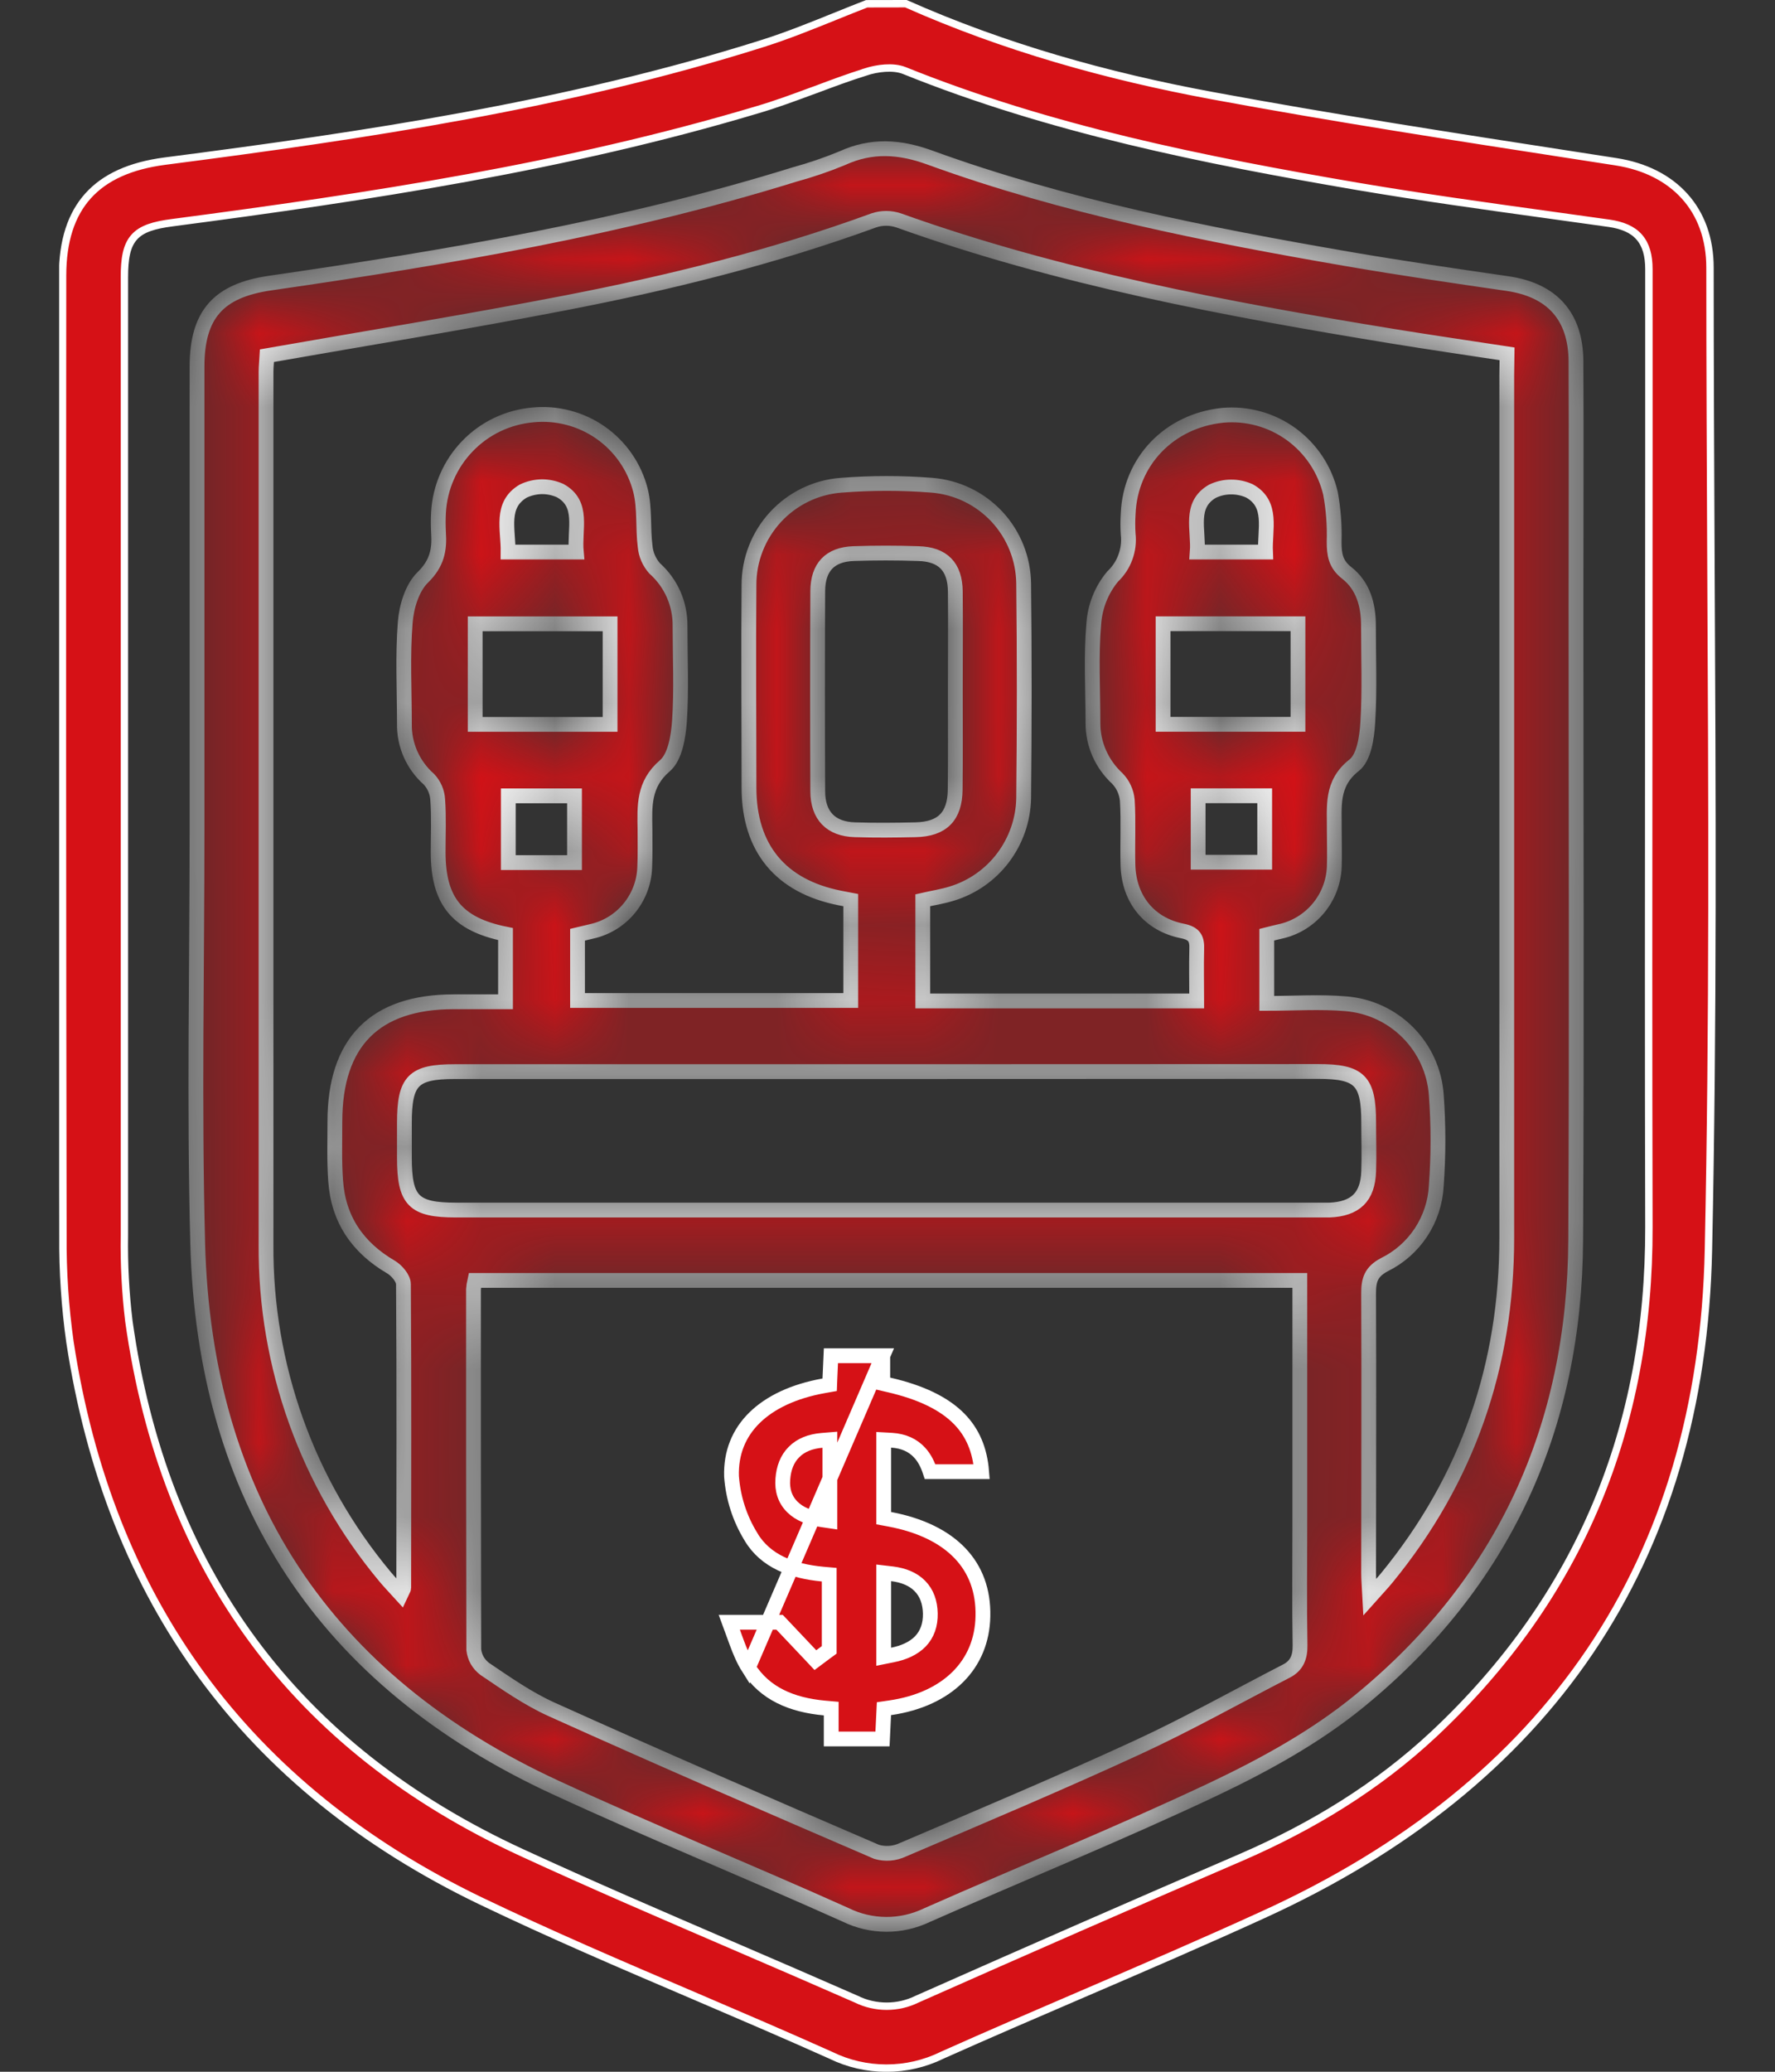 <svg width="24" height="28" viewBox="0 0 24 28" fill="none" xmlns="http://www.w3.org/2000/svg">
<rect x="0" y="0" width="24" height="28" fill="#333333" stroke="none"/>
<g id="Services" clip-path="url(#clip0_858_39)">
<path id="Vector" d="M16.387 1.292L16.387 1.292C18.024 1.595 19.669 1.849 21.314 2.103C21.493 2.131 21.672 2.159 21.85 2.186L21.85 2.186C22.242 2.247 22.559 2.409 22.778 2.652C22.997 2.894 23.121 3.222 23.121 3.618C23.121 4.968 23.128 6.317 23.134 7.667C23.15 10.742 23.165 13.816 23.1 16.891C23.056 19.01 22.512 20.817 21.5 22.314C20.488 23.811 19.007 24.999 17.082 25.876L17.082 25.876C16.275 26.245 15.461 26.595 14.648 26.945C14.01 27.219 13.373 27.493 12.737 27.777L12.737 27.777L12.736 27.778C12.502 27.892 12.245 27.951 11.985 27.951C11.725 27.951 11.468 27.892 11.235 27.778L11.233 27.777C10.615 27.5 9.993 27.234 9.372 26.968C8.406 26.556 7.441 26.143 6.493 25.688C3.324 24.16 1.478 21.625 0.946 18.138C0.879 17.662 0.847 17.182 0.851 16.701L0.851 16.701C0.843 12.376 0.842 8.052 0.846 3.727V3.727C0.846 3.254 0.964 2.899 1.191 2.647C1.419 2.394 1.762 2.239 2.228 2.178C4.952 1.826 7.671 1.42 10.305 0.59L10.29 0.542L10.305 0.59C10.641 0.484 10.97 0.351 11.297 0.219C11.438 0.162 11.579 0.105 11.719 0.051L12.249 0.05C13.577 0.64 14.969 1.029 16.387 1.292ZM1.742 17.851L1.742 17.852C2.212 21.21 3.98 23.623 7.057 25.039C7.994 25.471 8.944 25.879 9.893 26.288C10.456 26.53 11.019 26.773 11.579 27.019C11.706 27.082 11.847 27.114 11.989 27.114C12.131 27.114 12.271 27.082 12.399 27.019C13.86 26.371 15.325 25.73 16.794 25.097L16.794 25.097C17.746 24.683 18.627 24.148 19.392 23.432L19.392 23.432C21.366 21.579 22.302 19.284 22.295 16.584C22.289 14.249 22.291 11.914 22.293 9.578C22.294 8.41 22.295 7.243 22.295 6.075V6.07V6.065V6.061V6.056V6.051V6.046V6.042V6.037V6.032V6.027V6.023V6.018V6.013V6.008V6.003V5.999V5.994V5.989V5.984V5.98V5.975V5.97V5.965V5.961V5.956V5.951V5.946V5.942V5.937V5.932V5.927V5.923V5.918V5.913V5.908V5.904V5.899V5.894V5.889V5.885V5.88V5.875V5.87V5.865V5.861V5.856V5.851V5.846V5.842V5.837V5.832V5.827V5.823V5.818V5.813V5.808V5.804V5.799V5.794V5.789V5.785V5.78V5.775V5.77V5.766V5.761V5.756V5.751V5.746V5.742V5.737V5.732V5.727V5.723V5.718V5.713V5.708V5.704V5.699V5.694V5.689V5.685V5.68V5.675V5.67V5.666V5.661V5.656V5.651V5.647V5.642V5.637V5.632V5.627V5.623V5.618V5.613V5.608V5.604V5.599V5.594V5.589V5.585V5.58V5.575V5.57V5.566V5.561V5.556V5.551V5.547V5.542V5.537V5.532V5.528V5.523V5.518V5.513V5.509V5.504V5.499V5.494V5.489V5.485V5.48V5.475V5.47V5.466V5.461V5.456V5.451V5.447V5.442V5.437V5.432V5.428V5.423V5.418V5.413V5.409V5.404V5.399V5.394V5.39V5.385V5.38V5.375V5.37V5.366V5.361V5.356V5.351V5.347V5.342V5.337V5.332V5.328V5.323V5.318V5.313V5.309V5.304V5.299V5.294V5.29V5.285V5.28V5.275V5.271V5.266V5.261V5.256V5.252V5.247V5.242V5.237V5.233V5.228V5.223V5.218V5.213V5.209V5.204V5.199V5.194V5.19V5.185V5.18V5.175V5.171V5.166V5.161V5.156V5.152V5.147V5.142V5.137V5.133V5.128V5.123V5.118V5.114V5.109V5.104V5.099V5.095V5.09V5.085V5.08V5.075V5.071V5.066V5.061V5.056V5.052V5.047V5.042V5.037V5.033V5.028V5.023V5.018V5.014V5.009V5.004V4.999V4.995V4.99V4.985V4.98V4.976V4.971V4.966V4.961V4.957V4.952V4.947V4.942V4.938V4.933V4.928V4.923V4.918V4.914V4.909V4.904V4.899V4.895V4.89V4.885V4.88V4.876V4.871V4.866V4.861V4.857V4.852V4.847V4.842V4.838V4.833V4.828V4.823V4.819V4.814V4.809V4.804V4.8V4.795V4.79V4.785V4.781V4.776V4.771V4.766V4.762V4.757V4.752V4.747V4.742V4.738V4.733V4.728V4.723V4.719V4.714V4.709V4.704V4.7V4.695V4.69V4.685V4.681V4.676V4.671V4.666V4.662V4.657V4.652V4.647V4.643V4.638V4.633V4.628V4.624V4.619V4.614V4.609V4.605V4.6V4.595V4.59V4.585V4.581V4.576V4.571V4.566V4.562V4.557V4.552V4.547V4.543V4.538V4.533V4.528V4.524V4.519V4.514V4.509V4.505V4.5V4.495V4.49V4.486V4.481V4.476V4.471V4.467V4.462V4.457V4.452V4.448V4.443V4.438V4.433V4.429V4.424V4.419V4.414V4.409V4.405V4.4V4.395V4.39V4.386V4.381V4.376V4.371V4.367V4.362V4.357V4.352V4.348V4.343V4.338V4.333V4.329V4.324V4.319V4.314V4.31V4.305V4.3V4.295V4.291V4.286V4.281V4.276V4.272V4.267V4.262V4.257V4.253V4.248V4.243V4.238V4.233V4.229V4.224V4.219V4.214V4.21V4.205V4.2V4.195V4.191V4.186V4.181V4.176V4.172V4.167V4.162V4.157V4.153V4.148V4.143V4.138V4.134V4.129V4.124V4.119V4.115V4.11V4.105V4.1V4.096V4.091V4.086V4.081V4.077V4.072V4.067V4.062V4.058V4.053V4.048V4.043V4.038V4.034V4.029V4.024V4.019V4.015V4.01V4.005V4V3.996V3.991V3.986V3.981V3.977V3.972V3.967V3.962V3.958V3.953V3.948V3.943V3.939V3.934V3.929V3.924V3.92V3.915V3.91V3.905V3.901V3.896V3.891V3.886V3.882V3.877V3.872V3.867V3.862V3.858V3.853V3.848V3.843V3.839V3.834V3.829V3.824V3.82V3.815V3.81V3.805V3.801V3.796V3.791V3.786V3.782V3.777V3.772V3.767V3.763V3.758V3.753V3.748V3.744V3.739V3.734V3.729V3.725V3.72V3.715V3.71V3.706V3.701V3.696V3.691V3.687V3.682V3.677V3.672V3.667V3.663V3.658V3.653V3.648V3.644V3.639C22.295 3.453 22.256 3.309 22.164 3.204C22.073 3.1 21.936 3.044 21.76 3.018L21.76 3.018C21.482 2.979 21.205 2.94 20.928 2.902C20.068 2.783 19.212 2.664 18.361 2.52C16.273 2.163 14.202 1.749 12.229 0.954L12.229 0.954C12.149 0.922 12.056 0.915 11.965 0.921C11.874 0.927 11.782 0.947 11.703 0.972L11.703 0.973C11.476 1.044 11.253 1.127 11.032 1.21C11.011 1.217 10.989 1.225 10.968 1.233C10.725 1.323 10.484 1.412 10.238 1.484L10.238 1.484C7.652 2.257 4.997 2.659 2.327 3.01L2.327 3.01C2.084 3.042 1.916 3.09 1.813 3.207C1.71 3.324 1.682 3.498 1.682 3.75V10.677V10.689V10.7V10.712V10.724V10.736V10.748V10.759V10.771V10.783V10.795V10.806V10.818V10.83V10.842V10.853V10.865V10.877V10.889V10.9V10.912V10.924V10.936V10.947V10.959V10.971V10.983V10.995V11.006V11.018V11.03V11.042V11.053V11.065V11.077V11.089V11.1V11.112V11.124V11.136V11.148V11.159V11.171V11.183V11.194V11.206V11.218V11.23V11.242V11.253V11.265V11.277V11.289V11.3V11.312V11.324V11.336V11.347V11.359V11.371V11.383V11.394V11.406V11.418V11.43V11.441V11.453V11.465V11.477V11.489V11.5V11.512V11.524V11.536V11.547V11.559V11.571V11.583V11.594V11.606V11.618V11.63V11.641V11.653V11.665V11.677V11.688V11.7V11.712V11.724V11.736V11.747V11.759V11.771V11.783V11.794V11.806V11.818V11.83V11.841V11.853V11.865V11.877V11.888V11.9V11.912V11.924V11.935V11.947V11.959V11.971V11.982V11.994V12.006V12.018V12.03V12.041V12.053V12.065V12.077V12.088V12.1V12.112V12.124V12.135V12.147V12.159V12.171V12.182V12.194V12.206V12.218V12.229V12.241V12.253V12.265V12.277V12.288V12.3V12.312V12.323V12.335V12.347V12.359V12.371V12.382V12.394V12.406V12.418V12.429V12.441V12.453V12.465V12.476V12.488V12.5V12.512V12.524V12.535V12.547V12.559V12.57V12.582V12.594V12.606V12.618V12.629V12.641V12.653V12.665V12.676V12.688V12.7V12.712V12.723V12.735V12.747V12.759V12.77V12.782V12.794V12.806V12.818V12.829V12.841V12.853V12.864V12.876V12.888V12.9V12.912V12.923V12.935V12.947V12.959V12.97V12.982V12.994V13.006V13.017V13.029V13.041V13.053V13.064V13.076V13.088V13.1V13.111V13.123V13.135V13.147V13.159V13.17V13.182V13.194V13.206V13.217V13.229V13.241V13.253V13.264V13.276V13.288V13.3V13.311V13.323V13.335V13.347V13.358V13.37V13.382V13.394V13.405V13.417V13.429V13.441V13.453V13.464V13.476V13.488V13.5V13.511V13.523V13.535V13.547V13.558V13.57V13.582V13.594V13.605V13.617V13.629V13.641V13.652V13.664V13.676V13.688V13.7V13.711V13.723V13.735V13.746V13.758V13.77V13.782V13.794V13.805V13.817V13.829V13.841V13.852V13.864V13.876V13.888V13.899V13.911V13.923V13.935V13.947V13.958V13.97V13.982V13.993V14.005V14.017V14.029V14.04V14.052V14.064V14.076V14.088V14.099V14.111V14.123V14.135V14.146V14.158V14.17V14.182V14.193V14.205V14.217V14.229V14.241V14.252V14.264V14.276V14.287V14.299V14.311V14.323V14.335V14.346V14.358V14.37V14.382V14.393V14.405V14.417V14.429V14.44V14.452V14.464V14.476V14.487V14.499V14.511V14.523V14.534V14.546V14.558V14.57V14.582V14.593V14.605V14.617V14.629V14.64V14.652V14.664V14.676V14.687V14.699V14.711V14.723V14.734V14.746V14.758V14.77V14.781V14.793V14.805V14.817V14.829V14.84V14.852V14.864V14.876V14.887V14.899V14.911V14.923V14.934V14.946V14.958V14.97V14.981V14.993V15.005V15.017V15.028V15.04V15.052V15.064V15.075V15.087V15.099V15.111V15.123V15.134V15.146V15.158V15.169V15.181V15.193V15.205V15.217V15.228V15.24V15.252V15.264V15.275V15.287V15.299V15.311V15.322V15.334V15.346V15.358V15.37V15.381V15.393V15.405V15.416V15.428V15.44V15.452V15.463V15.475V15.487V15.499V15.511V15.522V15.534V15.546V15.558V15.569V15.581V15.593V15.605V15.616V15.628V15.64V15.652V15.664V15.675V15.687V15.699V15.71V15.722V15.734V15.746V15.758V15.769V15.781V15.793V15.805V15.816V15.828V15.84V15.852V15.863V15.875V15.887V15.899V15.911V15.922V15.934V15.946V15.957V15.969V15.981V15.993V16.005V16.016V16.028V16.04V16.052V16.063V16.075V16.087V16.099V16.11V16.122V16.134V16.146V16.157V16.169V16.181V16.193V16.204V16.216V16.228V16.24V16.252V16.263V16.275V16.287V16.299V16.31V16.322V16.334V16.346V16.357V16.369V16.381V16.393V16.404V16.416V16.428V16.44V16.451V16.463V16.475V16.487V16.498V16.51V16.522V16.534V16.546V16.557V16.569V16.581V16.593V16.604V16.616V16.628V16.64V16.651V16.663V16.675V16.687V16.698C1.676 17.083 1.696 17.469 1.742 17.851Z" fill="#D61116" stroke="white" stroke-width="0.1"/>
<g id="Vector_2">
<mask id="path-2-inside-1_858_39" fill="white">
<path d="M2.664 11.194C2.664 9.115 2.664 7.035 2.664 4.956C2.664 4.247 2.956 3.927 3.651 3.826C6.045 3.479 8.427 3.078 10.744 2.358C10.963 2.298 11.178 2.225 11.388 2.138C11.785 1.957 12.16 1.98 12.571 2.129C14.405 2.796 16.314 3.17 18.23 3.501C18.947 3.624 19.667 3.729 20.386 3.833C20.985 3.921 21.306 4.272 21.309 4.885C21.314 5.989 21.309 7.092 21.309 8.196C21.309 11.049 21.32 13.906 21.305 16.76C21.292 19.287 20.334 21.396 18.375 22.994C17.791 23.471 17.107 23.848 16.422 24.174C15.143 24.779 13.83 25.31 12.532 25.884C12.36 25.966 12.172 26.009 11.982 26.008C11.792 26.007 11.604 25.963 11.433 25.879C10.131 25.294 8.807 24.757 7.514 24.159C4.387 22.716 2.764 20.247 2.673 16.803C2.624 14.935 2.664 13.064 2.664 11.194ZM20.377 4.782C19.834 4.699 19.33 4.626 18.828 4.544C16.567 4.174 14.317 3.755 12.151 2.979C12.041 2.942 11.923 2.942 11.814 2.979C10.453 3.476 9.05 3.822 7.631 4.096C6.303 4.353 4.966 4.569 3.61 4.807C3.607 4.867 3.597 4.947 3.597 5.026C3.597 8.958 3.597 12.889 3.597 16.821C3.586 18.461 4.156 20.051 5.206 21.309C5.271 21.387 5.342 21.46 5.42 21.546C5.445 21.492 5.459 21.473 5.459 21.461C5.459 20.093 5.465 18.724 5.455 17.356C5.455 17.276 5.363 17.169 5.286 17.124C4.836 16.861 4.573 16.48 4.538 15.954C4.519 15.691 4.528 15.425 4.528 15.161C4.528 14.085 5.068 13.54 6.133 13.539H6.835V12.624C6.178 12.491 5.925 12.178 5.924 11.518C5.924 11.281 5.935 11.043 5.918 10.807C5.912 10.704 5.87 10.607 5.8 10.532C5.694 10.439 5.609 10.323 5.551 10.193C5.494 10.063 5.465 9.922 5.468 9.78C5.468 9.325 5.443 8.866 5.479 8.413C5.495 8.2 5.573 7.942 5.718 7.802C5.909 7.615 5.945 7.431 5.929 7.198C5.924 7.107 5.924 7.016 5.929 6.925C5.948 6.589 6.087 6.271 6.321 6.029C6.554 5.787 6.867 5.638 7.201 5.608C7.526 5.575 7.852 5.66 8.119 5.846C8.387 6.033 8.579 6.31 8.66 6.627C8.721 6.87 8.691 7.134 8.723 7.385C8.733 7.496 8.779 7.6 8.852 7.682C8.962 7.78 9.05 7.901 9.109 8.036C9.168 8.171 9.197 8.317 9.195 8.464C9.195 8.893 9.216 9.323 9.187 9.75C9.172 9.958 9.128 10.232 8.989 10.35C8.698 10.6 8.716 10.893 8.721 11.208C8.721 11.381 8.725 11.555 8.717 11.728C8.709 11.93 8.634 12.124 8.505 12.279C8.376 12.435 8.199 12.543 8.002 12.587L7.809 12.633V13.522H11.503V12.165L11.357 12.137C10.555 11.979 10.128 11.464 10.127 10.646C10.127 9.734 10.119 8.818 10.127 7.91C10.125 7.568 10.254 7.239 10.485 6.988C10.717 6.737 11.034 6.583 11.374 6.558C11.783 6.526 12.193 6.526 12.601 6.558C12.936 6.585 13.249 6.736 13.479 6.982C13.709 7.229 13.838 7.553 13.841 7.89C13.852 8.857 13.851 9.824 13.841 10.791C13.835 11.081 13.737 11.361 13.563 11.592C13.389 11.823 13.146 11.993 12.87 12.077C12.742 12.117 12.608 12.137 12.477 12.167V13.528H16.181C16.181 13.287 16.175 13.061 16.181 12.836C16.187 12.69 16.156 12.616 15.986 12.582C15.537 12.493 15.263 12.148 15.251 11.691C15.243 11.398 15.26 11.105 15.242 10.813C15.231 10.703 15.184 10.6 15.107 10.521C15.003 10.425 14.92 10.309 14.863 10.18C14.806 10.051 14.777 9.911 14.778 9.769C14.778 9.323 14.751 8.873 14.789 8.43C14.805 8.196 14.894 7.973 15.043 7.793C15.12 7.72 15.18 7.631 15.216 7.531C15.253 7.431 15.266 7.324 15.254 7.219C15.248 7.128 15.248 7.036 15.254 6.945C15.282 6.237 15.809 5.687 16.531 5.613C16.86 5.583 17.189 5.673 17.457 5.867C17.725 6.061 17.914 6.345 17.99 6.668C18.029 6.883 18.046 7.101 18.039 7.32C18.039 7.491 18.057 7.625 18.211 7.744C18.43 7.916 18.503 8.174 18.503 8.452C18.503 8.89 18.521 9.329 18.494 9.764C18.482 9.965 18.443 10.237 18.311 10.341C17.99 10.592 18.045 10.907 18.041 11.226C18.041 11.39 18.047 11.555 18.041 11.718C18.032 11.925 17.955 12.123 17.821 12.281C17.687 12.439 17.505 12.548 17.303 12.59C17.244 12.603 17.184 12.619 17.128 12.633V13.561C17.493 13.561 17.849 13.536 18.198 13.566C18.515 13.591 18.812 13.729 19.036 13.954C19.261 14.18 19.397 14.478 19.42 14.796C19.45 15.205 19.45 15.616 19.42 16.025C19.409 16.25 19.337 16.467 19.214 16.655C19.09 16.843 18.919 16.994 18.717 17.093C18.538 17.188 18.505 17.3 18.505 17.479C18.511 18.737 18.505 19.997 18.505 21.255C18.505 21.343 18.513 21.431 18.521 21.584C18.625 21.467 18.691 21.399 18.751 21.325C19.845 19.99 20.373 18.453 20.373 16.731C20.373 12.845 20.373 8.959 20.373 5.073L20.377 4.782ZM17.575 17.305H6.42C6.411 17.345 6.405 17.386 6.402 17.426C6.402 19.05 6.402 20.672 6.406 22.296C6.412 22.347 6.427 22.396 6.452 22.44C6.478 22.485 6.512 22.523 6.552 22.554C6.844 22.751 7.14 22.959 7.46 23.103C8.919 23.761 10.385 24.396 11.853 25.028C11.971 25.062 12.097 25.052 12.207 25C13.268 24.547 14.332 24.099 15.38 23.616C16.063 23.301 16.72 22.931 17.389 22.587C17.535 22.514 17.581 22.397 17.578 22.232C17.568 21.684 17.575 21.135 17.575 20.59V17.305ZM11.985 14.483H6.15C5.586 14.483 5.468 14.604 5.468 15.179C5.468 15.333 5.468 15.488 5.468 15.643C5.468 16.228 5.591 16.354 6.167 16.354H17.812C17.867 16.354 17.921 16.354 17.976 16.354C18.327 16.339 18.494 16.179 18.506 15.831C18.514 15.612 18.506 15.392 18.506 15.173C18.506 14.603 18.386 14.481 17.82 14.481L11.985 14.483ZM12.917 9.333C12.917 8.887 12.921 8.44 12.917 7.994C12.913 7.659 12.749 7.49 12.415 7.482C12.123 7.472 11.831 7.472 11.539 7.482C11.222 7.494 11.059 7.665 11.057 7.987C11.053 8.89 11.053 9.792 11.057 10.693C11.057 11.022 11.234 11.205 11.559 11.214C11.831 11.223 12.105 11.22 12.377 11.214C12.742 11.207 12.911 11.033 12.915 10.673C12.92 10.226 12.917 9.78 12.917 9.333ZM8.249 8.431H6.425V9.79H8.249V8.431ZM15.726 9.789H17.55V8.43H15.726V9.789ZM6.873 11.658H7.768V10.756H6.873V11.658ZM16.2 10.755V11.653H17.1V10.755H16.2ZM7.792 7.461C7.763 7.151 7.901 6.809 7.573 6.63C7.494 6.595 7.409 6.577 7.323 6.578C7.237 6.58 7.152 6.6 7.075 6.637C6.759 6.823 6.874 7.155 6.87 7.461H7.792ZM17.111 7.461C17.098 7.152 17.217 6.813 16.893 6.634C16.814 6.599 16.729 6.581 16.643 6.582C16.557 6.582 16.472 6.602 16.394 6.639C16.072 6.825 16.211 7.162 16.188 7.461H17.111Z"/>
</mask>
<path d="M2.664 11.194C2.664 9.115 2.664 7.035 2.664 4.956C2.664 4.247 2.956 3.927 3.651 3.826C6.045 3.479 8.427 3.078 10.744 2.358C10.963 2.298 11.178 2.225 11.388 2.138C11.785 1.957 12.16 1.98 12.571 2.129C14.405 2.796 16.314 3.17 18.23 3.501C18.947 3.624 19.667 3.729 20.386 3.833C20.985 3.921 21.306 4.272 21.309 4.885C21.314 5.989 21.309 7.092 21.309 8.196C21.309 11.049 21.32 13.906 21.305 16.76C21.292 19.287 20.334 21.396 18.375 22.994C17.791 23.471 17.107 23.848 16.422 24.174C15.143 24.779 13.83 25.31 12.532 25.884C12.36 25.966 12.172 26.009 11.982 26.008C11.792 26.007 11.604 25.963 11.433 25.879C10.131 25.294 8.807 24.757 7.514 24.159C4.387 22.716 2.764 20.247 2.673 16.803C2.624 14.935 2.664 13.064 2.664 11.194ZM20.377 4.782C19.834 4.699 19.33 4.626 18.828 4.544C16.567 4.174 14.317 3.755 12.151 2.979C12.041 2.942 11.923 2.942 11.814 2.979C10.453 3.476 9.05 3.822 7.631 4.096C6.303 4.353 4.966 4.569 3.61 4.807C3.607 4.867 3.597 4.947 3.597 5.026C3.597 8.958 3.597 12.889 3.597 16.821C3.586 18.461 4.156 20.051 5.206 21.309C5.271 21.387 5.342 21.46 5.42 21.546C5.445 21.492 5.459 21.473 5.459 21.461C5.459 20.093 5.465 18.724 5.455 17.356C5.455 17.276 5.363 17.169 5.286 17.124C4.836 16.861 4.573 16.48 4.538 15.954C4.519 15.691 4.528 15.425 4.528 15.161C4.528 14.085 5.068 13.54 6.133 13.539H6.835V12.624C6.178 12.491 5.925 12.178 5.924 11.518C5.924 11.281 5.935 11.043 5.918 10.807C5.912 10.704 5.87 10.607 5.8 10.532C5.694 10.439 5.609 10.323 5.551 10.193C5.494 10.063 5.465 9.922 5.468 9.78C5.468 9.325 5.443 8.866 5.479 8.413C5.495 8.2 5.573 7.942 5.718 7.802C5.909 7.615 5.945 7.431 5.929 7.198C5.924 7.107 5.924 7.016 5.929 6.925C5.948 6.589 6.087 6.271 6.321 6.029C6.554 5.787 6.867 5.638 7.201 5.608C7.526 5.575 7.852 5.66 8.119 5.846C8.387 6.033 8.579 6.31 8.66 6.627C8.721 6.87 8.691 7.134 8.723 7.385C8.733 7.496 8.779 7.6 8.852 7.682C8.962 7.78 9.05 7.901 9.109 8.036C9.168 8.171 9.197 8.317 9.195 8.464C9.195 8.893 9.216 9.323 9.187 9.75C9.172 9.958 9.128 10.232 8.989 10.35C8.698 10.6 8.716 10.893 8.721 11.208C8.721 11.381 8.725 11.555 8.717 11.728C8.709 11.93 8.634 12.124 8.505 12.279C8.376 12.435 8.199 12.543 8.002 12.587L7.809 12.633V13.522H11.503V12.165L11.357 12.137C10.555 11.979 10.128 11.464 10.127 10.646C10.127 9.734 10.119 8.818 10.127 7.91C10.125 7.568 10.254 7.239 10.485 6.988C10.717 6.737 11.034 6.583 11.374 6.558C11.783 6.526 12.193 6.526 12.601 6.558C12.936 6.585 13.249 6.736 13.479 6.982C13.709 7.229 13.838 7.553 13.841 7.89C13.852 8.857 13.851 9.824 13.841 10.791C13.835 11.081 13.737 11.361 13.563 11.592C13.389 11.823 13.146 11.993 12.87 12.077C12.742 12.117 12.608 12.137 12.477 12.167V13.528H16.181C16.181 13.287 16.175 13.061 16.181 12.836C16.187 12.69 16.156 12.616 15.986 12.582C15.537 12.493 15.263 12.148 15.251 11.691C15.243 11.398 15.26 11.105 15.242 10.813C15.231 10.703 15.184 10.6 15.107 10.521C15.003 10.425 14.92 10.309 14.863 10.18C14.806 10.051 14.777 9.911 14.778 9.769C14.778 9.323 14.751 8.873 14.789 8.43C14.805 8.196 14.894 7.973 15.043 7.793C15.12 7.72 15.18 7.631 15.216 7.531C15.253 7.431 15.266 7.324 15.254 7.219C15.248 7.128 15.248 7.036 15.254 6.945C15.282 6.237 15.809 5.687 16.531 5.613C16.86 5.583 17.189 5.673 17.457 5.867C17.725 6.061 17.914 6.345 17.99 6.668C18.029 6.883 18.046 7.101 18.039 7.32C18.039 7.491 18.057 7.625 18.211 7.744C18.43 7.916 18.503 8.174 18.503 8.452C18.503 8.89 18.521 9.329 18.494 9.764C18.482 9.965 18.443 10.237 18.311 10.341C17.99 10.592 18.045 10.907 18.041 11.226C18.041 11.39 18.047 11.555 18.041 11.718C18.032 11.925 17.955 12.123 17.821 12.281C17.687 12.439 17.505 12.548 17.303 12.59C17.244 12.603 17.184 12.619 17.128 12.633V13.561C17.493 13.561 17.849 13.536 18.198 13.566C18.515 13.591 18.812 13.729 19.036 13.954C19.261 14.18 19.397 14.478 19.42 14.796C19.45 15.205 19.45 15.616 19.42 16.025C19.409 16.25 19.337 16.467 19.214 16.655C19.09 16.843 18.919 16.994 18.717 17.093C18.538 17.188 18.505 17.3 18.505 17.479C18.511 18.737 18.505 19.997 18.505 21.255C18.505 21.343 18.513 21.431 18.521 21.584C18.625 21.467 18.691 21.399 18.751 21.325C19.845 19.99 20.373 18.453 20.373 16.731C20.373 12.845 20.373 8.959 20.373 5.073L20.377 4.782ZM17.575 17.305H6.42C6.411 17.345 6.405 17.386 6.402 17.426C6.402 19.05 6.402 20.672 6.406 22.296C6.412 22.347 6.427 22.396 6.452 22.44C6.478 22.485 6.512 22.523 6.552 22.554C6.844 22.751 7.14 22.959 7.46 23.103C8.919 23.761 10.385 24.396 11.853 25.028C11.971 25.062 12.097 25.052 12.207 25C13.268 24.547 14.332 24.099 15.38 23.616C16.063 23.301 16.72 22.931 17.389 22.587C17.535 22.514 17.581 22.397 17.578 22.232C17.568 21.684 17.575 21.135 17.575 20.59V17.305ZM11.985 14.483H6.15C5.586 14.483 5.468 14.604 5.468 15.179C5.468 15.333 5.468 15.488 5.468 15.643C5.468 16.228 5.591 16.354 6.167 16.354H17.812C17.867 16.354 17.921 16.354 17.976 16.354C18.327 16.339 18.494 16.179 18.506 15.831C18.514 15.612 18.506 15.392 18.506 15.173C18.506 14.603 18.386 14.481 17.82 14.481L11.985 14.483ZM12.917 9.333C12.917 8.887 12.921 8.44 12.917 7.994C12.913 7.659 12.749 7.49 12.415 7.482C12.123 7.472 11.831 7.472 11.539 7.482C11.222 7.494 11.059 7.665 11.057 7.987C11.053 8.89 11.053 9.792 11.057 10.693C11.057 11.022 11.234 11.205 11.559 11.214C11.831 11.223 12.105 11.22 12.377 11.214C12.742 11.207 12.911 11.033 12.915 10.673C12.92 10.226 12.917 9.78 12.917 9.333ZM8.249 8.431H6.425V9.79H8.249V8.431ZM15.726 9.789H17.55V8.43H15.726V9.789ZM6.873 11.658H7.768V10.756H6.873V11.658ZM16.2 10.755V11.653H17.1V10.755H16.2ZM7.792 7.461C7.763 7.151 7.901 6.809 7.573 6.63C7.494 6.595 7.409 6.577 7.323 6.578C7.237 6.58 7.152 6.6 7.075 6.637C6.759 6.823 6.874 7.155 6.87 7.461H7.792ZM17.111 7.461C17.098 7.152 17.217 6.813 16.893 6.634C16.814 6.599 16.729 6.581 16.643 6.582C16.557 6.582 16.472 6.602 16.394 6.639C16.072 6.825 16.211 7.162 16.188 7.461H17.111Z" fill="#D61116" stroke="white" stroke-width="0.2" mask="url(#path-2-inside-1_858_39)"/>
</g>
<path id="Vector_3" d="M11.936 18.323H11.235C11.23 18.435 11.225 18.536 11.221 18.635L11.218 18.715L11.139 18.729C10.731 18.802 10.414 18.953 10.202 19.161C9.992 19.367 9.881 19.634 9.891 19.953C9.912 20.242 10.001 20.521 10.153 20.768L10.153 20.769L10.153 20.769C10.352 21.104 10.714 21.235 11.121 21.274L11.212 21.282V21.373V22.248V22.298L11.171 22.328L11.096 22.384L11.025 22.437L10.964 22.372L10.541 21.925H9.861C9.878 21.971 9.895 22.017 9.911 22.062C9.927 22.108 9.944 22.154 9.96 22.196C10.007 22.323 10.055 22.437 10.119 22.538L11.936 18.323ZM11.936 18.323V18.618V18.698L12.014 18.716C12.456 18.817 12.768 18.971 12.97 19.177C13.149 19.36 13.25 19.593 13.273 19.89H12.576C12.545 19.796 12.502 19.705 12.433 19.631C12.343 19.534 12.22 19.475 12.055 19.465L11.949 19.459V19.565V20.435V20.518L12.03 20.533C12.455 20.613 12.773 20.774 12.982 20.994C13.19 21.213 13.298 21.498 13.29 21.844L13.29 21.844C13.284 22.173 13.164 22.452 12.952 22.663C12.739 22.875 12.429 23.024 12.034 23.081L11.952 23.093L11.948 23.175C11.943 23.279 11.937 23.386 11.932 23.502H11.239V23.183V23.092L11.148 23.084C10.705 23.043 10.34 22.89 10.119 22.538L11.936 18.323ZM11.106 20.538L11.221 20.555V20.439V19.567V19.458L11.112 19.467C10.958 19.48 10.829 19.53 10.736 19.624C10.642 19.717 10.596 19.843 10.585 19.987C10.572 20.139 10.615 20.27 10.714 20.367C10.809 20.462 10.947 20.515 11.106 20.538ZM11.949 22.269V22.391L12.068 22.367C12.22 22.337 12.351 22.279 12.444 22.184C12.538 22.086 12.582 21.958 12.579 21.806C12.576 21.658 12.532 21.53 12.438 21.435C12.345 21.34 12.215 21.289 12.061 21.27L11.949 21.257V21.37V22.269Z" fill="#D61116" stroke="white" stroke-width="0.2"/>
</g>
<defs>
<clipPath id="clip0_858_39">
<rect width="22.4" height="28" fill="white" transform="translate(0.8)"/>
</clipPath>
</defs>
</svg>
